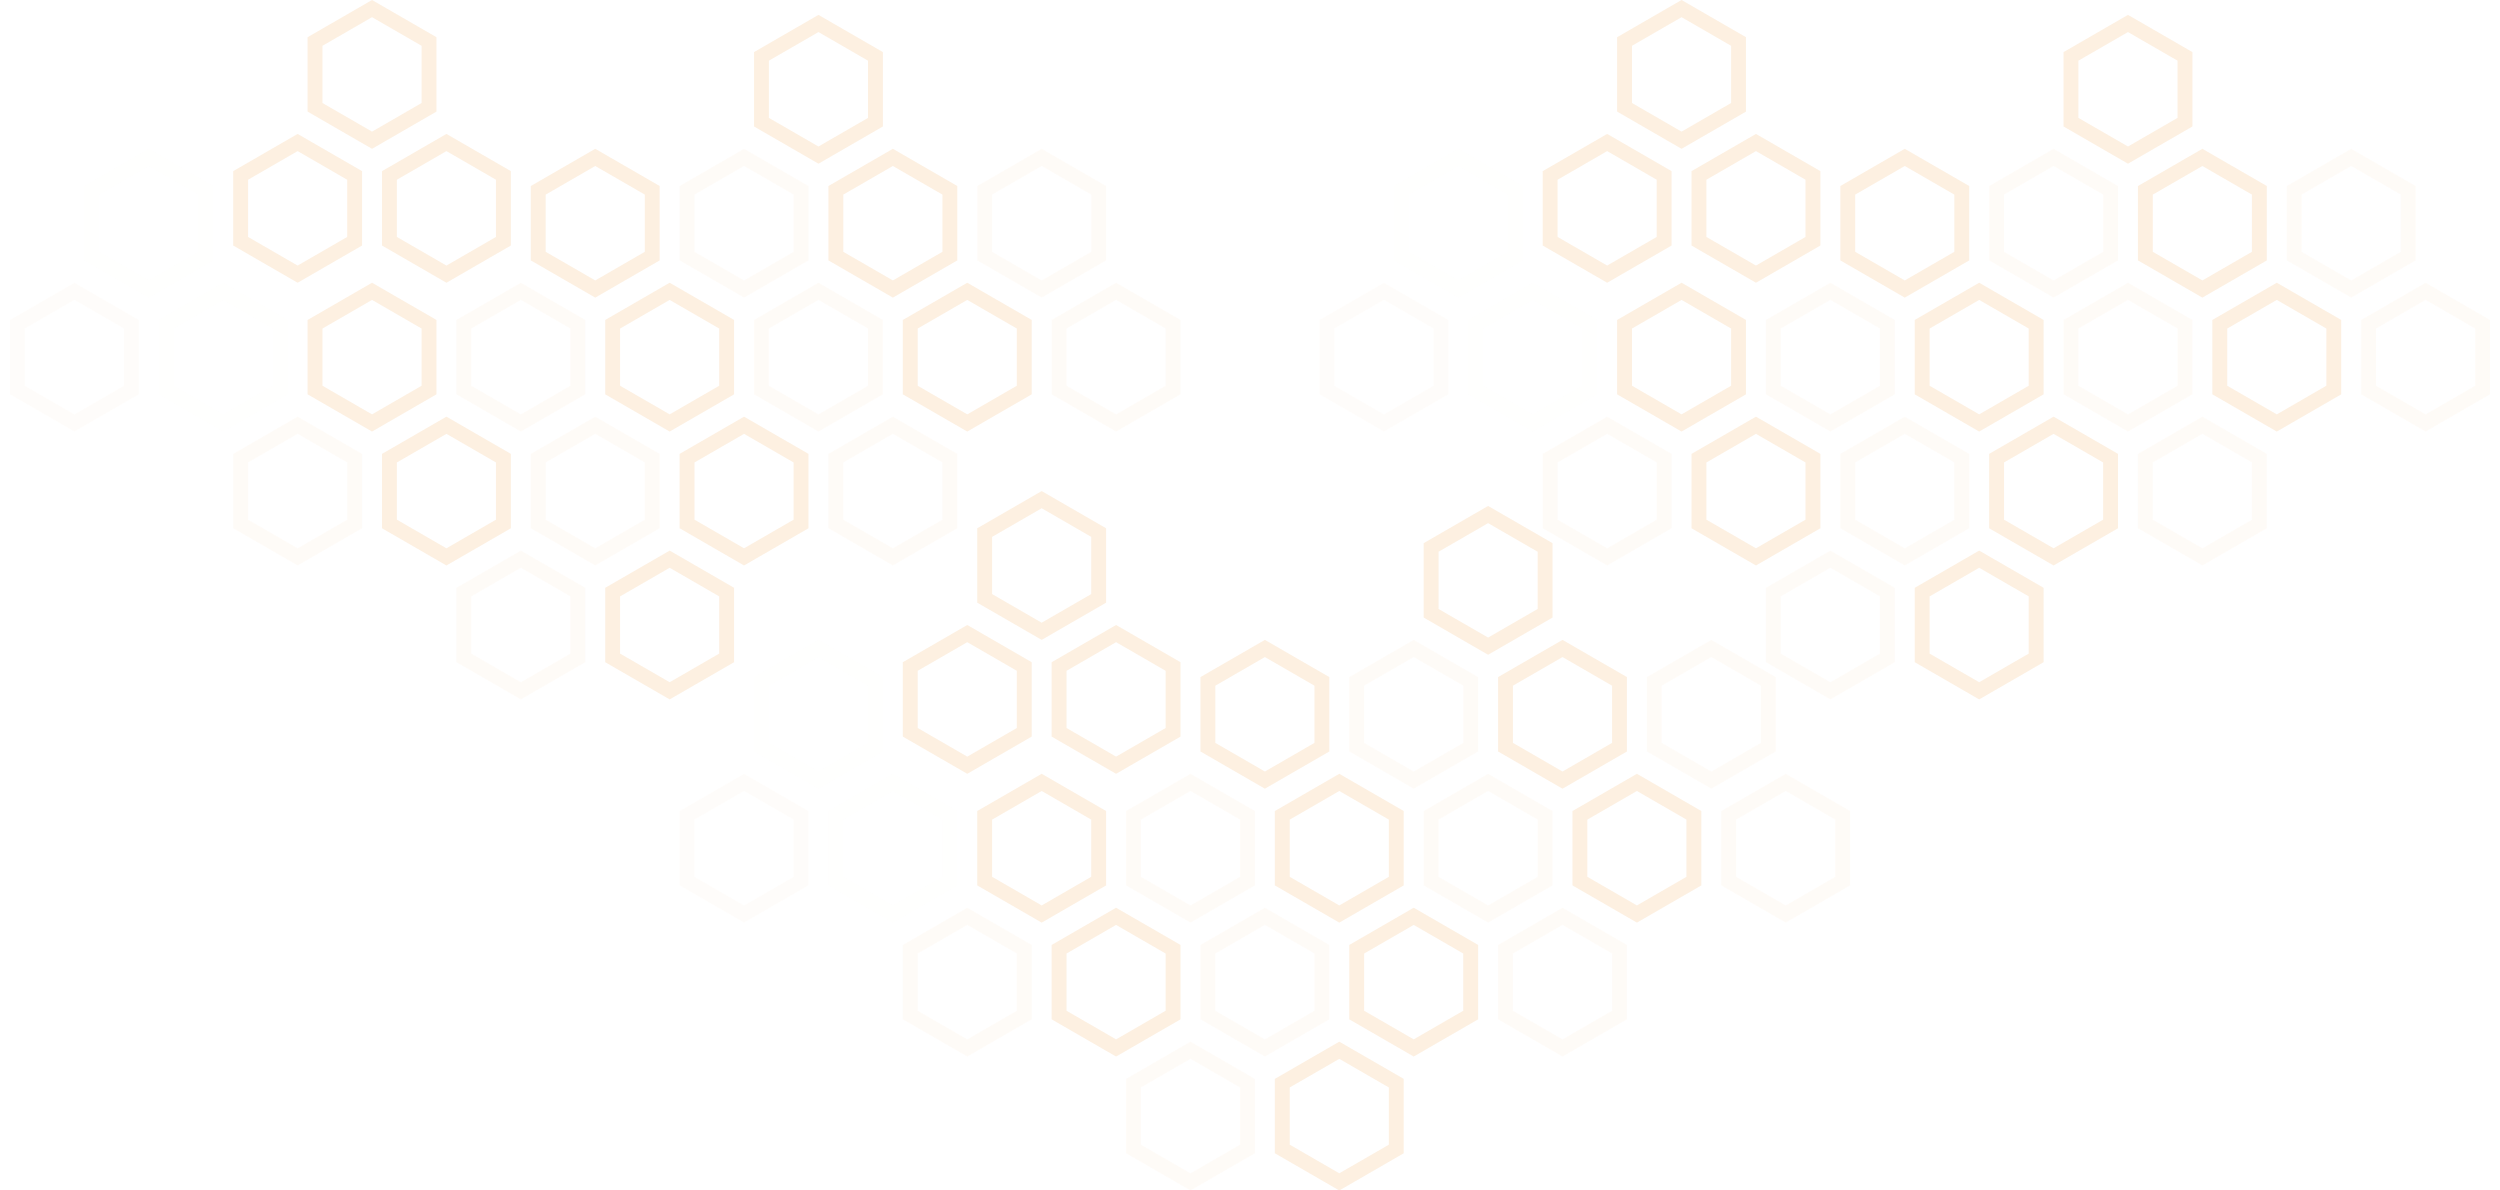 <svg width="168" height="80" viewBox="0 0 168 80" fill="none" xmlns="http://www.w3.org/2000/svg">
<g opacity="0.15">
<path d="M21.17 2.789L25 0.577L28.83 2.789V7.211L25 9.423L21.17 7.211V2.789Z" stroke="#F09A38"/>
<path d="M26.17 11.789L30 9.577L33.83 11.789V16.211L30 18.423L26.17 16.211V11.789Z" stroke="#F09A38"/>
<path d="M16.17 11.789L20 9.577L23.83 11.789V16.211L20 18.423L16.17 16.211V11.789Z" stroke="#F09A38"/>
<path d="M36.17 12.789L40 10.577L43.83 12.789V17.211L40 19.423L36.17 17.211V12.789Z" stroke="#F09A38"/>
<path d="M41.17 21.789L45 19.577L48.83 21.789V26.211L45 28.423L41.17 26.211V21.789Z" stroke="#F09A38"/>
<path opacity="0.25" d="M31.17 21.789L35 19.577L38.83 21.789V26.211L35 28.423L31.17 26.211V21.789Z" stroke="#F09A38"/>
<path d="M51.17 3.789L55 1.577L58.83 3.789V8.211L55 10.423L51.17 8.211V3.789Z" stroke="#F09A38"/>
<path d="M56.17 12.789L60 10.577L63.83 12.789V17.211L60 19.423L56.17 17.211V12.789Z" stroke="#F09A38"/>
<path opacity="0.25" d="M46.17 12.789L50 10.577L53.83 12.789V17.211L50 19.423L46.17 17.211V12.789Z" stroke="#F09A38"/>
<path opacity="0.25" d="M51.17 21.789L55 19.577L58.83 21.789V26.211L55 28.423L51.17 26.211V21.789Z" stroke="#F09A38"/>
<path opacity="0.25" d="M56.17 30.789L60 28.577L63.83 30.789V35.211L60 37.423L56.17 35.211V30.789Z" stroke="#F09A38"/>
<path d="M46.17 30.789L50 28.577L53.83 30.789V35.211L50 37.423L46.17 35.211V30.789Z" stroke="#F09A38"/>
<path opacity="0.25" d="M66.17 12.789L70 10.577L73.83 12.789V17.211L70 19.423L66.17 17.211V12.789Z" stroke="#F09A38"/>
<path opacity="0.25" d="M71.17 21.789L75 19.577L78.83 21.789V26.211L75 28.423L71.17 26.211V21.789Z" stroke="#F09A38"/>
<path d="M61.17 21.789L65 19.577L68.83 21.789V26.211L65 28.423L61.17 26.211V21.789Z" stroke="#F09A38"/>
<path opacity="0.25" d="M36.17 30.789L40 28.577L43.83 30.789V35.211L40 37.423L36.17 35.211V30.789Z" stroke="#F09A38"/>
<path d="M41.17 39.789L45 37.577L48.83 39.789V44.211L45 46.423L41.17 44.211V39.789Z" stroke="#F09A38"/>
<path opacity="0.25" d="M31.17 39.789L35 37.577L38.83 39.789V44.211L35 46.423L31.17 44.211V39.789Z" stroke="#F09A38"/>
<path d="M21.17 21.789L25 19.577L28.83 21.789V26.211L25 28.423L21.17 26.211V21.789Z" stroke="#F09A38"/>
<path d="M26.17 30.789L30 28.577L33.83 30.789V35.211L30 37.423L26.17 35.211V30.789Z" stroke="#F09A38"/>
<path opacity="0.25" d="M16.17 30.789L20 28.577L23.83 30.789V35.211L20 37.423L16.17 35.211V30.789Z" stroke="#F09A38"/>
<g opacity="0.15">
<path opacity="0.25" d="M6.17 12.789L10 10.577L13.83 12.789V17.211L10 19.423L6.17 17.211V12.789Z" stroke="#F09A38"/>
<path opacity="0.25" d="M11.17 21.789L15 19.577L18.83 21.789V26.211L15 28.423L11.17 26.211V21.789Z" stroke="#F09A38"/>
<path d="M1.17 21.789L5 19.577L8.83 21.789V26.211L5 28.423L1.17 26.211V21.789Z" stroke="#F09A38"/>
</g>
</g>
<g opacity="0.15">
<path d="M109.17 2.789L113 0.577L116.83 2.789V7.211L113 9.423L109.17 7.211V2.789Z" stroke="#F09A38"/>
<path d="M114.17 11.789L118 9.577L121.83 11.789V16.211L118 18.423L114.17 16.211V11.789Z" stroke="#F09A38"/>
<path d="M104.17 11.789L108 9.577L111.83 11.789V16.211L108 18.423L104.17 16.211V11.789Z" stroke="#F09A38"/>
<path d="M124.17 12.789L128 10.577L131.83 12.789V17.211L128 19.423L124.17 17.211V12.789Z" stroke="#F09A38"/>
<path d="M129.17 21.789L133 19.577L136.83 21.789V26.211L133 28.423L129.17 26.211V21.789Z" stroke="#F09A38"/>
<path opacity="0.25" d="M119.17 21.789L123 19.577L126.83 21.789V26.211L123 28.423L119.17 26.211V21.789Z" stroke="#F09A38"/>
<path d="M139.17 3.789L143 1.577L146.83 3.789V8.211L143 10.423L139.17 8.211V3.789Z" stroke="#F09A38"/>
<path d="M144.17 12.789L148 10.577L151.83 12.789V17.211L148 19.423L144.17 17.211V12.789Z" stroke="#F09A38"/>
<path opacity="0.25" d="M134.17 12.789L138 10.577L141.83 12.789V17.211L138 19.423L134.17 17.211V12.789Z" stroke="#F09A38"/>
<path opacity="0.25" d="M139.17 21.789L143 19.577L146.83 21.789V26.211L143 28.423L139.17 26.211V21.789Z" stroke="#F09A38"/>
<path opacity="0.25" d="M144.17 30.789L148 28.577L151.83 30.789V35.211L148 37.423L144.17 35.211V30.789Z" stroke="#F09A38"/>
<path d="M134.17 30.789L138 28.577L141.83 30.789V35.211L138 37.423L134.17 35.211V30.789Z" stroke="#F09A38"/>
<path opacity="0.25" d="M154.17 12.789L158 10.577L161.83 12.789V17.211L158 19.423L154.17 17.211V12.789Z" stroke="#F09A38"/>
<path opacity="0.25" d="M159.17 21.789L163 19.577L166.83 21.789V26.211L163 28.423L159.17 26.211V21.789Z" stroke="#F09A38"/>
<path d="M149.17 21.789L153 19.577L156.83 21.789V26.211L153 28.423L149.17 26.211V21.789Z" stroke="#F09A38"/>
<path opacity="0.25" d="M124.17 30.789L128 28.577L131.83 30.789V35.211L128 37.423L124.17 35.211V30.789Z" stroke="#F09A38"/>
<path d="M129.17 39.789L133 37.577L136.83 39.789V44.211L133 46.423L129.17 44.211V39.789Z" stroke="#F09A38"/>
<path opacity="0.25" d="M119.17 39.789L123 37.577L126.83 39.789V44.211L123 46.423L119.17 44.211V39.789Z" stroke="#F09A38"/>
<path d="M109.17 21.789L113 19.577L116.83 21.789V26.211L113 28.423L109.17 26.211V21.789Z" stroke="#F09A38"/>
<path d="M114.17 30.789L118 28.577L121.83 30.789V35.211L118 37.423L114.17 35.211V30.789Z" stroke="#F09A38"/>
<path opacity="0.25" d="M104.17 30.789L108 28.577L111.83 30.789V35.211L108 37.423L104.17 35.211V30.789Z" stroke="#F09A38"/>
<g opacity="0.15">
<path opacity="0.25" d="M94.17 12.789L98 10.577L101.83 12.789V17.211L98 19.423L94.17 17.211V12.789Z" stroke="#F09A38"/>
<path opacity="0.25" d="M99.17 21.789L103 19.577L106.83 21.789V26.211L103 28.423L99.17 26.211V21.789Z" stroke="#F09A38"/>
<path d="M89.17 21.789L93 19.577L96.83 21.789V26.211L93 28.423L89.17 26.211V21.789Z" stroke="#F09A38"/>
</g>
</g>
<g opacity="0.15">
<path d="M66.17 35.789L70 33.577L73.83 35.789V40.211L70 42.423L66.17 40.211V35.789Z" stroke="#F09A38"/>
<path d="M71.17 44.789L75 42.577L78.83 44.789V49.211L75 51.423L71.17 49.211V44.789Z" stroke="#F09A38"/>
<path d="M61.17 44.789L65 42.577L68.83 44.789V49.211L65 51.423L61.17 49.211V44.789Z" stroke="#F09A38"/>
<path d="M81.17 45.789L85 43.577L88.83 45.789V50.211L85 52.423L81.17 50.211V45.789Z" stroke="#F09A38"/>
<path d="M86.17 54.789L90 52.577L93.83 54.789V59.211L90 61.423L86.17 59.211V54.789Z" stroke="#F09A38"/>
<path opacity="0.25" d="M76.17 54.789L80 52.577L83.83 54.789V59.211L80 61.423L76.17 59.211V54.789Z" stroke="#F09A38"/>
<path d="M96.17 36.789L100 34.577L103.83 36.789V41.211L100 43.423L96.17 41.211V36.789Z" stroke="#F09A38"/>
<path d="M101.17 45.789L105 43.577L108.83 45.789V50.211L105 52.423L101.17 50.211V45.789Z" stroke="#F09A38"/>
<path opacity="0.25" d="M91.17 45.789L95 43.577L98.83 45.789V50.211L95 52.423L91.17 50.211V45.789Z" stroke="#F09A38"/>
<path opacity="0.25" d="M96.17 54.789L100 52.577L103.83 54.789V59.211L100 61.423L96.17 59.211V54.789Z" stroke="#F09A38"/>
<path opacity="0.25" d="M101.17 63.789L105 61.577L108.83 63.789V68.211L105 70.423L101.17 68.211V63.789Z" stroke="#F09A38"/>
<path d="M91.17 63.789L95 61.577L98.83 63.789V68.211L95 70.423L91.17 68.211V63.789Z" stroke="#F09A38"/>
<path opacity="0.25" d="M111.17 45.789L115 43.577L118.83 45.789V50.211L115 52.423L111.17 50.211V45.789Z" stroke="#F09A38"/>
<path opacity="0.25" d="M116.17 54.789L120 52.577L123.83 54.789V59.211L120 61.423L116.17 59.211V54.789Z" stroke="#F09A38"/>
<path d="M106.17 54.789L110 52.577L113.83 54.789V59.211L110 61.423L106.17 59.211V54.789Z" stroke="#F09A38"/>
<path opacity="0.25" d="M81.17 63.789L85 61.577L88.83 63.789V68.211L85 70.423L81.17 68.211V63.789Z" stroke="#F09A38"/>
<path d="M86.17 72.789L90 70.577L93.83 72.789V77.211L90 79.423L86.17 77.211V72.789Z" stroke="#F09A38"/>
<path opacity="0.25" d="M76.17 72.789L80 70.577L83.83 72.789V77.211L80 79.423L76.17 77.211V72.789Z" stroke="#F09A38"/>
<path d="M66.17 54.789L70 52.577L73.83 54.789V59.211L70 61.423L66.17 59.211V54.789Z" stroke="#F09A38"/>
<path d="M71.17 63.789L75 61.577L78.83 63.789V68.211L75 70.423L71.17 68.211V63.789Z" stroke="#F09A38"/>
<path opacity="0.25" d="M61.17 63.789L65 61.577L68.83 63.789V68.211L65 70.423L61.17 68.211V63.789Z" stroke="#F09A38"/>
<g opacity="0.15">
<path opacity="0.25" d="M51.17 45.789L55 43.577L58.83 45.789V50.211L55 52.423L51.17 50.211V45.789Z" stroke="#F09A38"/>
<path opacity="0.25" d="M56.17 54.789L60 52.577L63.83 54.789V59.211L60 61.423L56.17 59.211V54.789Z" stroke="#F09A38"/>
<path d="M46.17 54.789L50 52.577L53.83 54.789V59.211L50 61.423L46.17 59.211V54.789Z" stroke="#F09A38"/>
</g>
</g>
</svg>
